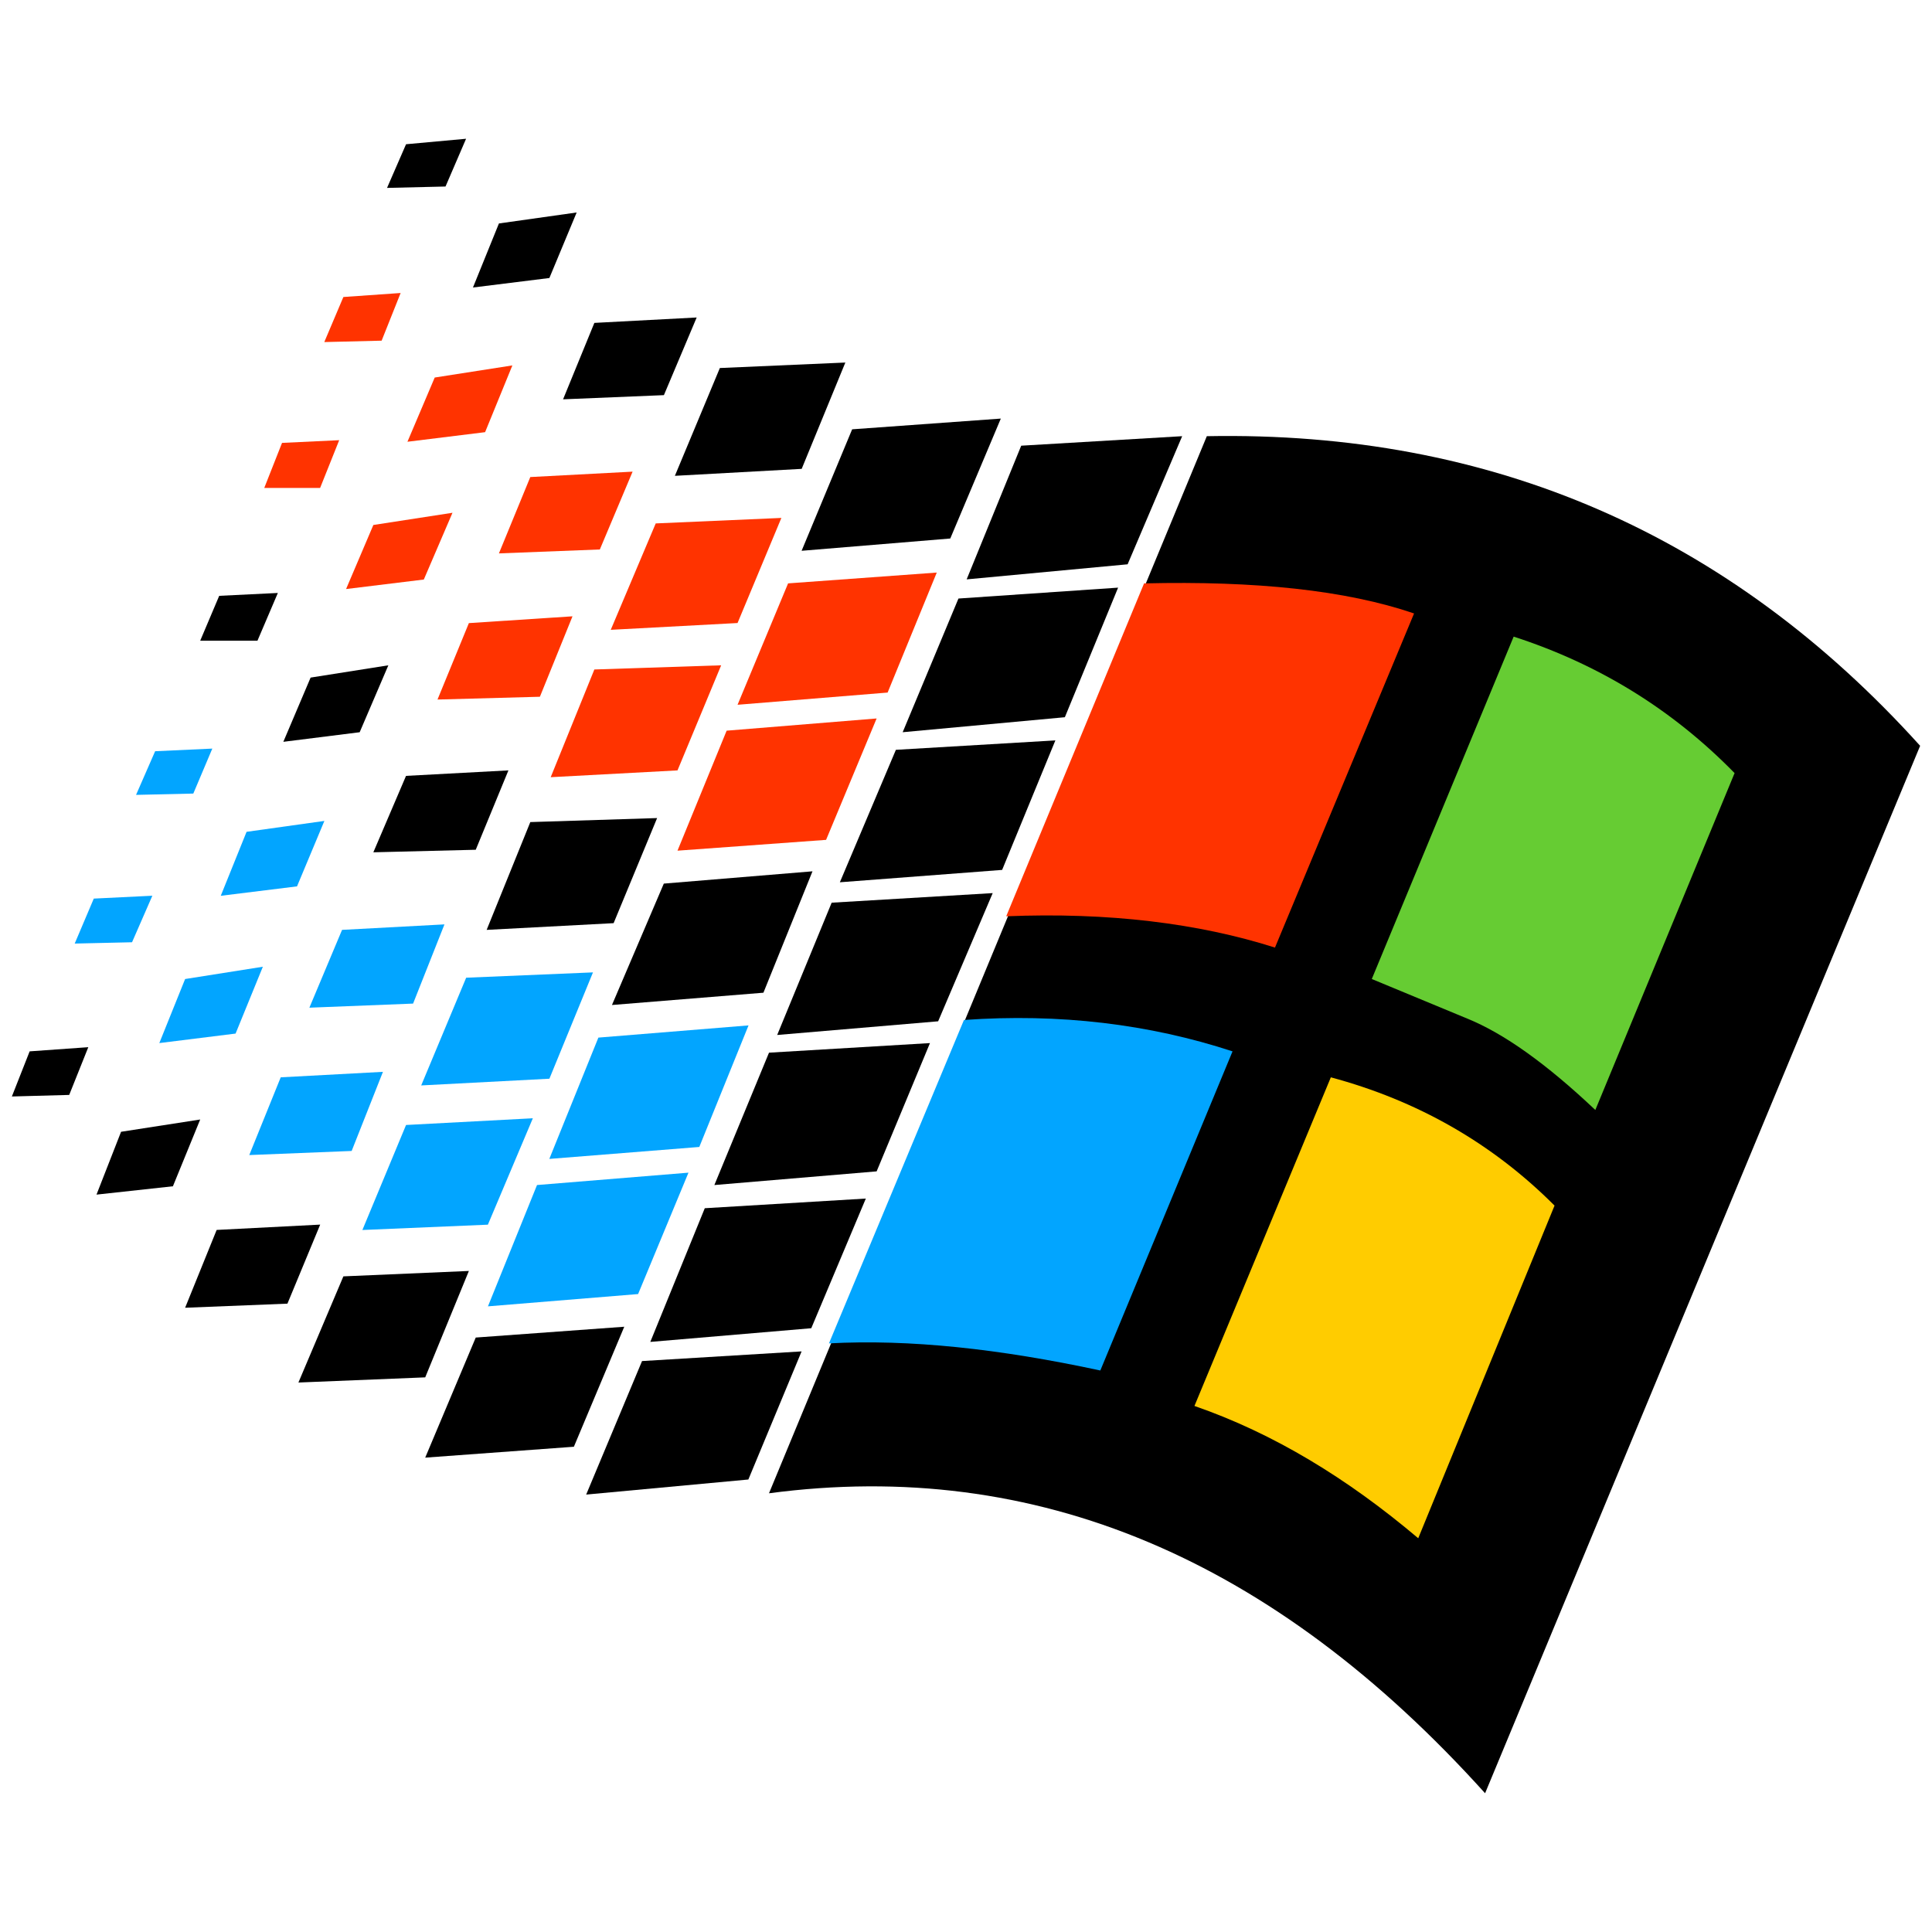 <?xml version="1.0" encoding="UTF-8" standalone="no"?><!DOCTYPE svg PUBLIC "-//W3C//DTD SVG 1.1//EN" "http://www.w3.org/Graphics/SVG/1.1/DTD/svg11.dtd"><svg xmlns="http://www.w3.org/2000/svg" height="64" version="1.1" viewBox="0 -66.471 1000 1000.0" width="64"><g fill="#f30" stroke-width="42.398"><path d="m459.43 292 25.439-62.113-76.953 5.597-26.16 62.834z"/><path d="m427.58 368.24 26.16-62.834-77.631 6.317-25.439 62.113z"/><path d="m339.4 204.45-23.276 55.075 65.632-3.519 22.683-54.397z"/><path d="m307.64 280.05-22.598 55.754 65.632-3.519 22.598-54.397z"/><path d="m274.48 180.45-16.239 39.515 52.235-2.035 16.959-40.278z"/><path d="m242.69 256.05-16.238 39.558 52.997-1.442 16.875-41.635z"/><path d="m225.01 128.94-14.118 33.24 40.193-4.961 14.118-34.554z"/><path d="m193.25 205.26-14.118 33.155 40.236-4.918 14.839-34.554z"/><path d="m177.73 87.263-9.878 23.319 29.679-0.721 9.836-24.676z"/><path d="m145.98 162.77-9.201 23.319h28.91l9.879-24.718z"/></g><g stroke-width="42.398"><path d="m611.89 159.3-83.313 4.918-28.237 69.194 83.312-7.801z"/><path d="m578.73 237.69-82.634 5.639-28.873 69.194 83.948-7.759z"/><path d="m546.26 316.76-82.549 4.876-29 68.558 83.991-6.402z"/><path d="m513.82 395.8-83.355 4.96-28.195 68.473 83.313-7.08z"/><path d="m481.35 473.43-83.313 4.961-28.279 68.516 83.991-7.08z"/><path d="m448.15 553.9-83.356 5.003-28.194 69.194 83.312-7.08z"/><path d="m414.91 633.01-82.592 5.003-28.915 69.109 83.948-7.801z"/><path d="m441.07 155.74-26.16 62.876 76.953-6.36 26.16-62.071z"/><path d="m343.59 390.88-26.838 62.834 78.395-6.36 25.396-62.834z"/><path d="m297.04 682.36 26.075-62.113-76.869 5.596-26.159 62.156z"/><path d="m437.55 121.18-64.955 2.841-23.276 55.796 65.632-3.604z"/><path d="m340.12 356.96-65.632 2.078-22.598 55.796 65.717-3.477z"/><path d="m220.09 646.45 22.598-55.075-64.954 2.798-23.277 54.948z"/><path d="m307.64 100.66-16.196 39.558 52.192-2.162 16.959-40.194z"/><path d="m263.16 332.28-52.998 2.841-16.916 39.558 52.997-1.314z"/><path d="m112.14 570.14-16.324 40.278 52.956-2.12 16.959-40.914z"/><path d="m284.36 77.427 14.118-33.919-40.236 5.681-13.44 33.155z"/><path d="m160.77 284.25-14.119 33.24 39.516-4.96 14.839-34.639z"/><path d="m62.662 519.34-12.719 32.52 39.558-4.32 14.119-34.56z"/><path d="m210.17 8.19-9.84 22.599 30.27-0.721 10.64-24.719z"/><path d="m113.46 241.93-9.836 23.234h29.636l10.557-24.718z"/><path d="m15.346 477.71-9.201 23.36 29.679-0.81 9.879-24.71z"/></g><g fill="#02a5ff" stroke-width="42.398"><path d="m309.72 470.59-25.396 62.792 77.631-6.19 25.481-62.919z"/><path d="m277.96 546.9-25.396 62.792 77.716-6.36 26.075-62.834z"/><path d="m241.29 439.59-23.277 55.754 66.353-3.477 22.556-55.033z"/><path d="m210.17 515.82-22.598 54.354 64.955-2.756 23.276-55.075z"/><path d="m177.05 414.83-16.916 40.278 53.676-2.12 16.239-40.999z"/><path d="m145.3 491.15-16.281 40.236 52.998-2.12 16.196-40.957z"/><path d="m127.62 364.08-13.356 33.113 39.472-4.876 14.162-33.876z"/><path d="m95.818 440.27-13.355 33.155 39.472-4.918 14.118-34.597z"/><path d="m80.3 322.36-9.879 22.598 29.636-0.678 9.836-23.277z"/><path d="m48.544 398.64-9.879 23.277 29.679-0.678 10.515-24.082z"/></g><path d="m768.68 861.71 225.18-542.15c-98.79-109.43-221.66-163.06-369.21-160.26l-226.62 547.15c138.35-18.358 261.13 33.791 370.65 155.26z" stroke-width="42.398"/><path d="m659.93 423.99 71.99-172.94c-35.28-12.04-81.91-16.92-139.75-15.56l-71.356 172.31c52.956-2.162 99.594 3.604 139.11 16.196z" fill="#f30" stroke-width="42.398"/><path d="m897.82 333.68c-32.477-33.198-70.636-56.474-114.35-70.636l-73.434 177.22 49.394 20.478c18.994 7.716 40.914 23.319 66.311 47.316z" fill="#6c3" stroke-width="42.398"/><path d="m804.63 557.54c-32.52-32.56-71.31-54.44-115.79-66.39l-70.593 170.1c40.914 14.161 79.115 37.438 115.83 68.473z" fill="#fc0" stroke-width="42.398"/><path d="m569.53 642.89 68.43-165.18c-43.07-14.12-89.58-19.76-139.02-16.24l-69.872 167.39c41.635-2.247 88.231 2.798 140.47 14.034z" fill="#02a5ff" stroke-width="42.398"/></svg>